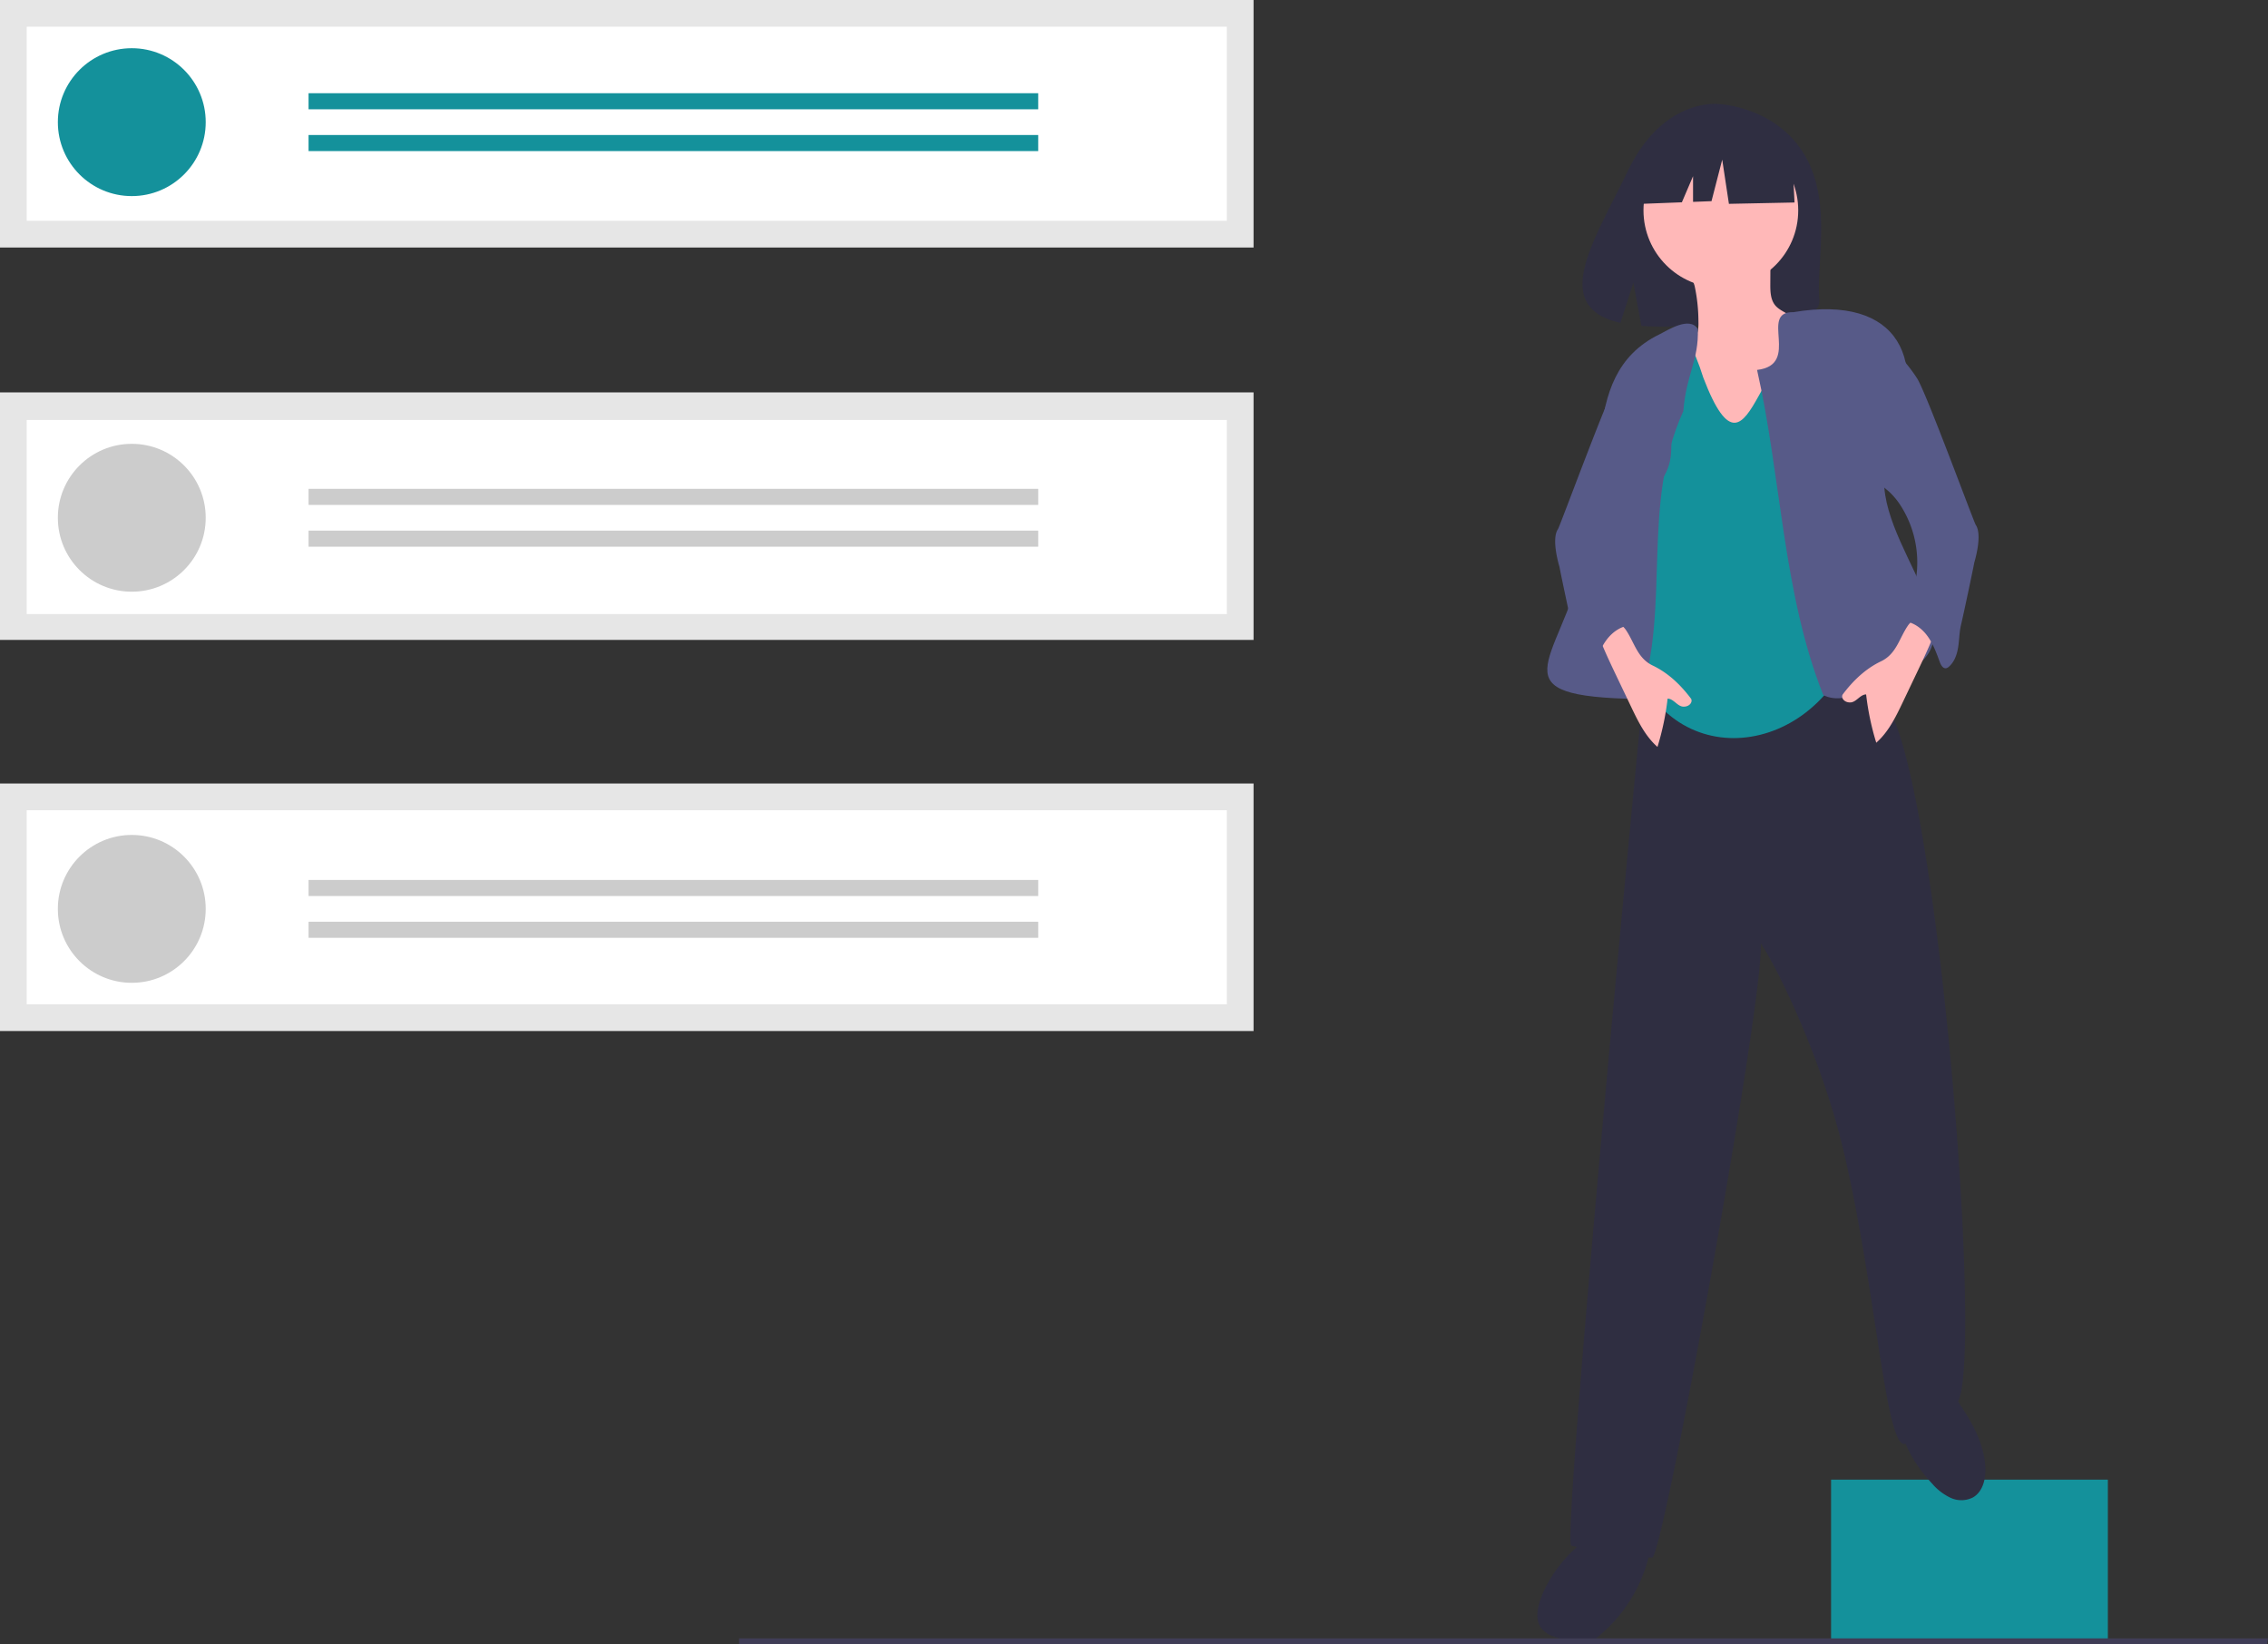 <svg xmlns="http://www.w3.org/2000/svg" data-name="Layer 1" width="852.182" height="617.73" viewBox="0 0 852.182 617.73" xmlns:xlink="http://www.w3.org/1999/xlink"><rect x="0" y="0" width="852.182" height="617.73" fill="#333333" stroke="none"/><rect x="688.013" y="555.912" width="104" height="60" fill="#14919b"/><path d="M752.362,743.166c-.933,3.175-1.366,6.878.572,9.561a9.656,9.656,0,0,0,4.086,2.993,29.112,29.112,0,0,0,12.985,1.905,6.132,6.132,0,0,0,4.593-1.764,56.586,56.586,0,0,0,19.575-33.393,3.166,3.166,0,0,0-.104-2.049,3.247,3.247,0,0,0-1.364-1.156,30.653,30.653,0,0,0-7.311-3.338C771.317,712.29,755.85,731.297,752.362,743.166Z" transform="translate(-173.909 -141.135)" fill="#2f2e41"/><path d="M900.004,698.668a20.732,20.732,0,0,0,6.844,5.212,9.608,9.608,0,0,0,8.364-.142c3.873-2.205,4.97-7.328,4.661-11.774-.572-8.223-4.5-15.633-9.014-22.351-1.428-2.125-4.59-8.451-7.365-8.529-1.318-.037-6.248,4.742-7.587,5.652-4.894,3.323-8.283,5.701-7.265,12.08C889.778,685.93,895.216,693.545,900.004,698.668Z" transform="translate(-173.909 -141.135)" fill="#2f2e41"/><path d="M857.099,358.558c-20.833-1.615-40.732-1.017-61.602-2.088-1.753-.09-.908,19.986-2.725,30.888-.934,5.603-32.348,333.837-28.449,334.502a259.062,259.062,0,0,0,30.331,4.492c4.134.364,42.663-213.506,40.817-230.887,5.045,7.399,22.812,41.559,31.796,80.854,11.854,51.846,15.343,110.489,22.712,107.199a44.138,44.138,0,0,1,18.611-14.72c12.178-4.53-7.558-253.924-28.41-265.389-.257-7.299-.524-14.778-3.275-21.544C873.023,372.322,865.368,364.702,857.099,358.558Z" transform="translate(-173.909 -141.135)" fill="#2f2e41"/><polygon points="851.787 617.73 277.706 617.73 277.706 615.548 852.182 615.548 851.787 617.73" fill="#3f3d56"/><rect y="294.368" width="471.013" height="92.995" fill="#e6e6e6"/><rect y="147.426" width="471.013" height="92.995" fill="#e6e6e6"/><rect width="471.013" height="92.995" fill="#e6e6e6"/><path d="M183.95,224.089H634.881V151.176H183.95Z" transform="translate(-173.909 -141.135)" fill="#fff"/><path d="M183.95,371.839H634.881v-72.912H183.95Z" transform="translate(-173.909 -141.135)" fill="#fff"/><path d="M183.95,518.457H634.881V445.545H183.95Z" transform="translate(-173.909 -141.135)" fill="#fff"/><circle cx="49.517" cy="45.894" r="27.778" fill="#14919b"/><rect x="115.942" y="35.024" width="274.154" height="6.039" fill="#14919b"/><rect x="115.942" y="50.724" width="274.154" height="6.039" fill="#14919b"/><circle cx="49.517" cy="194.527" r="27.778" fill="#ccc"/><rect x="115.942" y="183.658" width="274.154" height="6.039" fill="#ccc"/><rect x="115.942" y="199.358" width="274.154" height="6.039" fill="#ccc"/><circle cx="49.517" cy="341.47" r="27.778" fill="#ccc"/><rect x="115.942" y="330.6" width="274.154" height="6.039" fill="#ccc"/><rect x="115.942" y="346.301" width="274.154" height="6.039" fill="#ccc"/><path d="M851.966,199.351c-10.813-18.27-32.204-19.121-32.204-19.121s-20.845-2.666-34.217,25.16c-12.464,25.935-29.665,50.976-2.769,57.048l4.858-15.121L790.642,263.563a105.236,105.236,0,0,0,11.508.197c28.803-.93,56.234.272,55.351-10.064C856.327,239.955,862.369,216.93,851.966,199.351Z" transform="translate(-173.909 -141.135)" fill="#2f2e41"/><path d="M812.077,261.598c.052,2.056.037,4.225-.985,6.011-2.026,3.539-6.971,4.069-9.946,6.859-3.128,2.934-3.482,7.695-3.631,11.98-.156,4.481-.288,9.109,1.347,13.284a32.293,32.293,0,0,0,3.773,6.482q2.724,3.927,5.499,7.819a33.759,33.759,0,0,0,3.293,4.132c3.313,3.374,7.857,5.242,12.394,6.575,2.931.861,6.096,1.532,9.005.596a17.24,17.24,0,0,0,5.237-3.22,28.061,28.061,0,0,0,5.927-5.745c2.442-3.543,3.118-7.978,3.625-12.251a264.363,264.363,0,0,0,1.743-38.084,9.334,9.334,0,0,0-.727-4.046c-1.506-2.941-5.541-3.569-7.666-6.099-1.817-2.163-1.892-5.25-1.876-8.075l.039-7.192a3.013,3.013,0,0,0-.35-1.752,2.969,2.969,0,0,0-2.063-.963,69.55,69.55,0,0,0-13.531-.905c-3.672.112-10.718-.195-13.893,1.85-2.882,1.856.726,6.984,1.394,9.864A64.262,64.262,0,0,1,812.077,261.598Z" transform="translate(-173.909 -141.135)" fill="#ffb8b8"/><circle cx="646.597" cy="79.041" r="29.071" fill="#ffb8b8"/><path d="M813.922,283.047c-15.004-47.548-22.909,19.237-32.369,37.472.088,12.573.429,47.347,3.369,60.528,11.423,51.202,67.99,47.182,85,4,9.061-23.003-11.04-80.012-10.359-106.612C834.653,253.194,833.116,333.272,813.922,283.047Z" transform="translate(-173.909 -141.135)" fill="#14919b"/><path d="M797.452,266.738c-32.511,15.802-17.001,58.255-28.785,86.039-9.412,38.119-33.348,50.105,21.38,50.993,11.792-34.842.274-72.689,16.352-108.167,1.107-13.895,5.873-19.121,5.451-30.888C808.697,259.831,800.53,265.225,797.452,266.738Z" transform="translate(-173.909 -141.135)" fill="#575a88"/><polygon points="673.276 56.455 652.142 45.384 622.957 49.913 616.919 76.583 631.95 76.004 636.149 66.206 636.149 75.842 643.084 75.576 647.111 59.977 649.626 76.583 674.283 76.079 673.276 56.455" fill="#2f2e41"/><path d="M834.113,280.12c16.733-1.953.419-22.049,13.701-21.707,39.771-6.689,51.669,17.944,36.544,52.324-13.865,27.538,35.18,66.222,7.781,81.63-9.724,3.569-23.647,14.797-33.151,9.909C843.732,363.928,843.18,320.113,834.113,280.12Z" transform="translate(-173.909 -141.135)" fill="#575a88"/><path d="M880.688,389.595c-5.826,2.786-10.435,7.217-14.335,12.365-.826,1.09.282,3.122,2.756,3.089,2.302-.031,3.677-2.983,5.98-3.014a99.973,99.973,0,0,0,3.806,18.145c4.593-4.033,7.343-9.711,9.974-15.228l5.201-10.905c1.91-4.004,3.82-8.009,5.541-12.097a8.728,8.728,0,0,0,.853-3.049c.227-7.035-6.71-7.078-9.701-2.675C887.49,381.042,886.471,386.829,880.688,389.595Z" transform="translate(-173.909 -141.135)" fill="#ffb8b8"/><path d="M881.884,268.643c4.447,4.621,8.926,9.281,12.378,14.686s21.31,54.014,22.034,55.045c2.578,3.805-.433,13.64-.585,14.204-.298,1.766-4.024,19.403-4.957,23.298-.653,2.725-.645,5.563-1.072,8.333s-1.389,5.618-3.523,7.435a2.207,2.207,0,0,1-.97.543c-1.183.231-1.989-1.138-2.404-2.27-1.29-3.526-2.592-7.12-4.866-10.106s-5.721-5.326-9.475-5.315a5.055,5.055,0,0,1,.368-4.613c.752-1.419,1.855-2.621,2.685-3.996a18.389,18.389,0,0,0,2.112-6.036,39.606,39.606,0,0,0-5.229-28.25,27.052,27.052,0,0,0-4.364-5.455c-1.833-1.718-3.978-3.099-5.67-4.955a19.373,19.373,0,0,1-4.512-10.947,57.721,57.721,0,0,1,.318-12.01c.761-7.901,1.739-15.813,2.868-23.67a8.828,8.828,0,0,1,.783-2.956C878.689,269.954,880.187,269.44,881.884,268.643Z" transform="translate(-173.909 -141.135)" fill="#575a88"/><path d="M784.824,377.805c-2.991-4.403-9.928-4.36-9.701,2.675a8.728,8.728,0,0,0,.853,3.049c1.721,4.088,3.632,8.094,5.541,12.097l5.201,10.905c2.631,5.517,5.381,11.194,9.974,15.228a99.973,99.973,0,0,0,3.806-18.145c2.302.031,3.677,2.983,5.98,3.014,2.474.033,3.582-1.999,2.756-3.089-3.9-5.148-8.509-9.579-14.335-12.365C789.115,388.408,788.096,382.62,784.824,377.805Z" transform="translate(-173.909 -141.135)" fill="#ffb8b8"/><path d="M797.784,273.186a8.828,8.828,0,0,1,.783,2.956c1.129,7.857,2.107,15.769,2.868,23.67a57.72,57.72,0,0,1,.318,12.01,19.373,19.373,0,0,1-4.512,10.947c-1.692,1.857-3.837,3.238-5.67,4.955a27.052,27.052,0,0,0-4.364,5.455,39.606,39.606,0,0,0-5.229,28.25,18.389,18.389,0,0,0,2.112,6.036c.83,1.375,1.932,2.577,2.685,3.996a5.055,5.055,0,0,1,.368,4.613c-3.754-.011-7.201,2.328-9.475,5.315s-3.576,6.581-4.866,10.106c-.414,1.132-1.22,2.501-2.404,2.27a2.207,2.207,0,0,1-.97-.543c-2.133-1.817-3.095-4.666-3.523-7.435s-.419-5.607-1.072-8.333c-.933-3.895-4.659-21.531-4.957-23.298-.152-.563-3.164-10.399-.585-14.204.724-1.031,18.581-49.64,22.034-55.045s7.931-10.065,12.378-14.686C795.399,271.019,796.898,271.533,797.784,273.186Z" transform="translate(-173.909 -141.135)" fill="#575a88"/></svg>